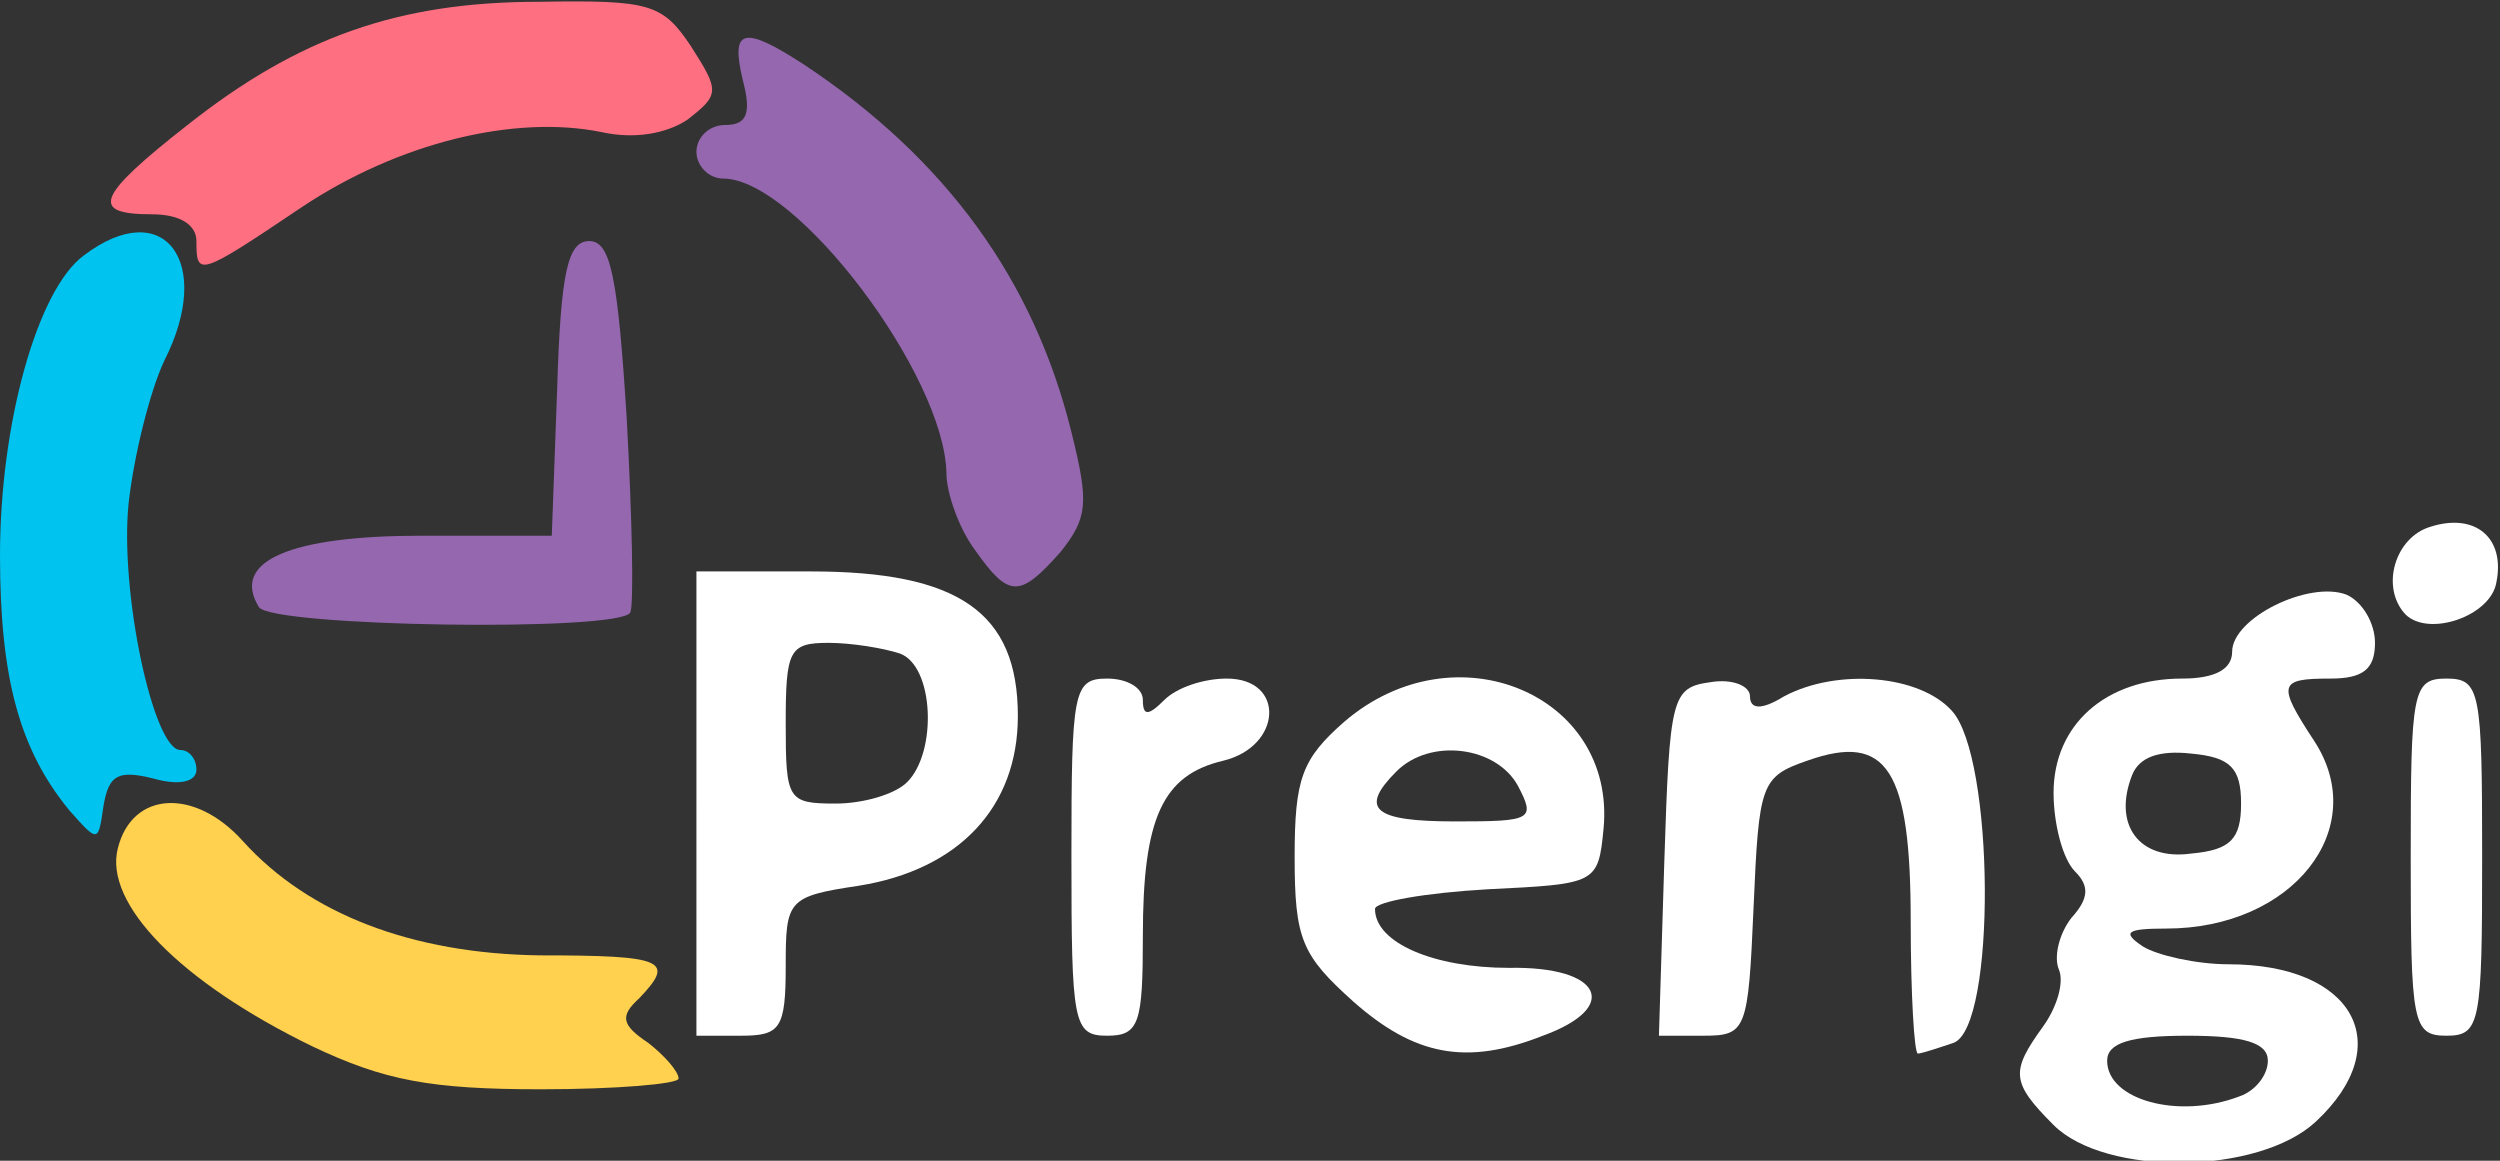 <!DOCTYPE svg PUBLIC "-//W3C//DTD SVG 20010904//EN" "http://www.w3.org/TR/2001/REC-SVG-20010904/DTD/svg10.dtd">
<svg version="1.0" xmlns="http://www.w3.org/2000/svg" width="140px" height="65px" viewBox="0 0 1400 650" preserveAspectRatio="xMidYMid meet">
<rect x="0" y="0" width="1400" height="650" fill="#333333" stroke="none"/>
<g id="layer101" fill="#9467ae" stroke="none">
<path d="M145 340 c-16 -26 18 -40 91 -40 l73 0 3 -82 c2 -66 6 -83 18 -83 12 0 16 20 21 100 3 55 4 103 2 108 -6 11 -201 8 -208 -3z"/>
<path d="M546 308 c-9 -12 -16 -32 -16 -43 -1 -55 -84 -165 -125 -165 -8 0 -15 -7 -15 -15 0 -8 7 -15 16 -15 12 0 15 -6 10 -25 -7 -29 0 -31 34 -9 80 53 129 121 150 206 10 40 9 48 -6 67 -23 26 -29 26 -48 -1z"/>
</g>
<g id="layer102" fill="#00c3f0" stroke="none">
<path d="M39 454 c-28 -34 -39 -74 -39 -143 0 -74 21 -149 47 -168 45 -34 73 4 45 59 -8 17 -17 53 -20 80 -5 50 14 138 29 138 5 0 9 5 9 11 0 7 -10 9 -24 5 -20 -5 -25 -2 -28 15 -3 21 -3 21 -19 3z"/>
</g>
<g id="layer103" fill="#fe7081" stroke="none">
<path d="M110 135 c0 -9 -9 -15 -25 -15 -35 0 -31 -10 20 -50 62 -49 118 -69 197 -69 62 -1 69 1 85 25 16 25 16 27 -2 41 -12 8 -30 11 -48 7 -49 -10 -114 6 -168 42 -58 39 -59 39 -59 19z"/>
</g>
<g id="layer104" fill="#ffd14e" stroke="none">
<path d="M175 586 c-74 -36 -117 -80 -109 -111 8 -32 43 -34 70 -4 37 41 95 63 166 64 71 0 76 3 56 24 -11 10 -10 15 5 25 9 7 17 16 17 20 0 3 -35 6 -77 6 -62 0 -88 -5 -128 -24z"/>
</g>
<g id="layer105" fill="#ffffff" stroke="none">
<path d="M1150 630 c-24 -24 -24 -30 -6 -55 8 -11 12 -25 9 -32 -3 -7 0 -20 7 -29 10 -11 10 -18 2 -26 -7 -7 -12 -27 -12 -44 0 -38 29 -64 72 -64 18 0 28 -5 28 -15 0 -19 43 -40 64 -32 9 4 16 16 16 27 0 15 -7 20 -25 20 -29 0 -30 3 -9 35 32 49 -12 105 -83 105 -22 0 -25 2 -13 10 8 5 30 10 48 10 70 0 95 45 49 88 -32 30 -118 31 -147 2z m104 -16 c9 -3 16 -12 16 -20 0 -10 -13 -14 -45 -14 -32 0 -45 4 -45 14 0 22 40 33 74 20z m1 -164 c0 -20 -6 -26 -28 -28 -18 -2 -29 2 -33 12 -11 28 4 48 33 44 22 -2 28 -8 28 -28z"/>
<path d="M758 561 c-29 -26 -33 -35 -33 -81 0 -44 4 -55 28 -76 62 -53 152 -15 145 60 -3 31 -4 31 -65 34 -35 2 -63 7 -63 11 0 19 33 33 75 33 52 -1 63 22 19 38 -43 17 -72 11 -106 -19z m92 -121 c-12 -22 -49 -27 -68 -8 -21 21 -13 28 33 28 43 0 45 -1 35 -20z"/>
<path d="M1070 516 c0 -85 -13 -106 -58 -90 -26 9 -27 13 -30 82 -3 69 -4 72 -28 72 l-25 0 3 -97 c3 -93 4 -98 26 -101 12 -2 22 2 22 8 0 7 6 8 19 0 30 -16 76 -12 94 8 24 26 25 177 1 186 -9 3 -18 6 -20 6 -2 0 -4 -33 -4 -74z"/>
<path d="M390 450 l0 -130 64 0 c83 0 116 23 116 81 0 51 -33 86 -89 95 -40 6 -41 8 -41 45 0 35 -3 39 -25 39 l-25 0 0 -130z m118 -12 c17 -17 15 -65 -4 -72 -9 -3 -27 -6 -40 -6 -22 0 -24 4 -24 45 0 43 1 45 28 45 15 0 33 -5 40 -12z"/>
<path d="M600 480 c0 -93 1 -100 20 -100 11 0 20 5 20 12 0 9 3 9 12 0 7 -7 22 -12 35 -12 33 0 31 38 -2 46 -34 8 -45 32 -45 98 0 49 -2 56 -20 56 -19 0 -20 -7 -20 -100z"/>
<path d="M1350 480 c0 -93 1 -100 20 -100 19 0 20 7 20 100 0 93 -1 100 -20 100 -19 0 -20 -7 -20 -100z"/>
<path d="M1347 344 c-14 -15 -6 -43 14 -49 25 -8 42 6 37 31 -3 19 -38 31 -51 18z"/>
</g>


</svg>